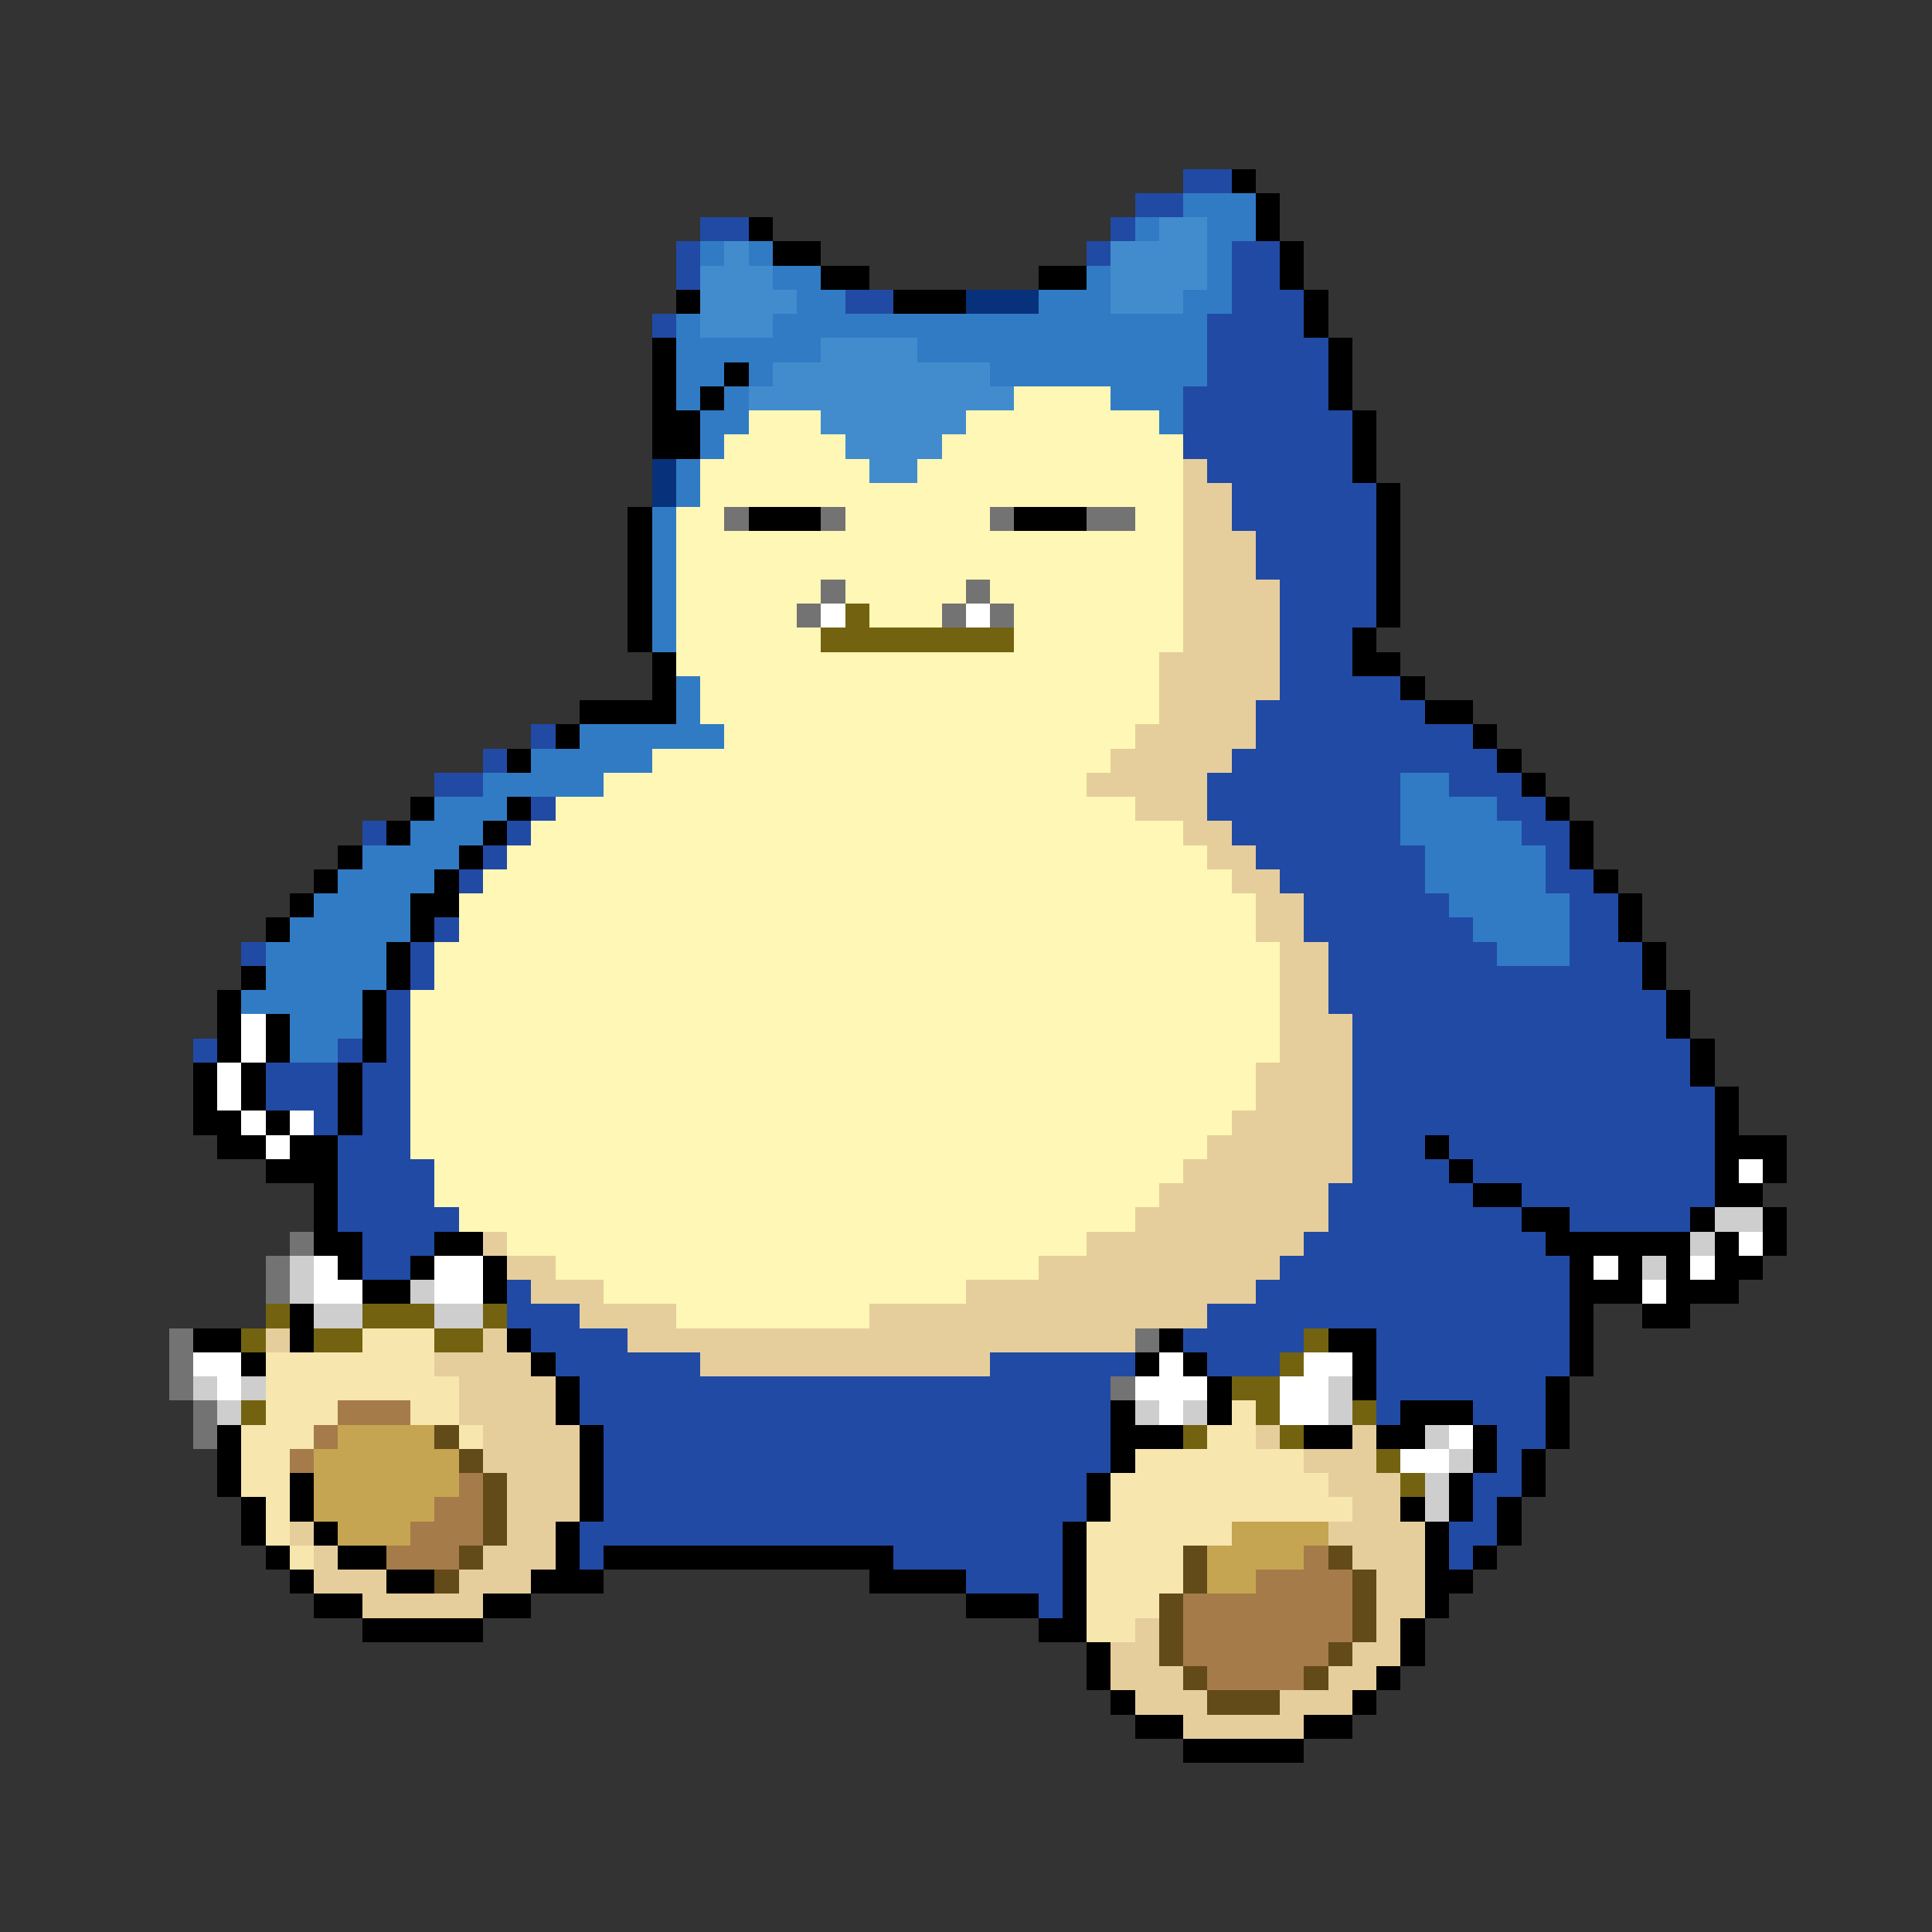 <svg xmlns="http://www.w3.org/2000/svg" viewBox="0 -0.5 80 80" shape-rendering="crispEdges">
<rect x="0" y="-0.5" width="80" height="80" fill="#333333" stroke="none"/>
<path stroke="#214aa5" d="M49 7h2M47 8h2M29 9h2M46 9h1M28 10h1M45 10h1M51 10h2M28 11h1M51 11h2M35 12h2M51 12h3M27 13h1M50 13h4M50 14h5M50 15h5M49 16h6M49 17h7M49 18h7M50 19h6M51 20h6M51 21h6M52 22h5M52 23h5M53 24h4M53 25h4M53 26h3M53 27h3M53 28h5M52 29h7M22 30h1M52 30h9M20 31h1M51 31h11M18 32h2M50 32h8M60 32h3M22 33h1M50 33h8M62 33h2M15 34h1M21 34h1M51 34h7M63 34h2M20 35h1M52 35h7M64 35h1M19 36h1M53 36h6M64 36h2M54 37h6M65 37h2M18 38h1M54 38h7M65 38h2M10 39h1M17 39h1M55 39h7M65 39h3M17 40h1M55 40h13M16 41h1M55 41h14M16 42h1M56 42h13M8 43h1M14 43h1M16 43h1M56 43h14M11 44h3M15 44h2M56 44h14M11 45h3M15 45h2M56 45h15M13 46h1M15 46h2M56 46h15M14 47h3M56 47h3M60 47h11M14 48h4M56 48h4M61 48h10M14 49h4M55 49h6M63 49h8M14 50h5M55 50h8M65 50h5M15 51h3M54 51h10M15 52h2M53 52h12M21 53h1M52 53h13M21 54h3M50 54h15M22 55h4M49 55h5M57 55h8M23 56h6M41 56h6M50 56h3M57 56h8M24 57h22M57 57h7M24 58h22M57 58h1M61 58h3M25 59h21M62 59h2M25 60h21M62 60h1M25 61h20M61 61h2M25 62h20M61 62h1M24 63h20M60 63h2M24 64h1M37 64h7M60 64h1M40 65h4M43 66h1" />
<path stroke="#000000" d="M51 7h1M52 8h1M31 9h1M52 9h1M32 10h2M53 10h1M34 11h2M43 11h2M53 11h1M28 12h1M37 12h3M54 12h1M54 13h1M27 14h1M55 14h1M27 15h1M30 15h1M55 15h1M27 16h1M29 16h1M55 16h1M27 17h2M56 17h1M27 18h2M56 18h1M56 19h1M57 20h1M26 21h1M31 21h3M42 21h3M57 21h1M26 22h1M57 22h1M26 23h1M57 23h1M26 24h1M57 24h1M26 25h1M57 25h1M26 26h1M56 26h1M27 27h1M56 27h2M27 28h1M58 28h1M24 29h4M59 29h2M23 30h1M61 30h1M21 31h1M62 31h1M63 32h1M17 33h1M21 33h1M64 33h1M16 34h1M20 34h1M65 34h1M14 35h1M19 35h1M65 35h1M13 36h1M18 36h1M66 36h1M12 37h1M17 37h2M67 37h1M11 38h1M17 38h1M67 38h1M16 39h1M68 39h1M10 40h1M16 40h1M68 40h1M9 41h1M15 41h1M69 41h1M9 42h1M11 42h1M15 42h1M69 42h1M9 43h1M11 43h1M15 43h1M70 43h1M8 44h1M10 44h1M14 44h1M70 44h1M8 45h1M10 45h1M14 45h1M71 45h1M8 46h2M11 46h1M14 46h1M71 46h1M9 47h2M12 47h2M59 47h1M71 47h3M11 48h3M60 48h1M71 48h1M73 48h1M13 49h1M61 49h2M71 49h2M13 50h1M63 50h2M70 50h1M73 50h1M13 51h2M18 51h2M64 51h6M71 51h1M73 51h1M14 52h1M17 52h1M20 52h1M65 52h1M67 52h1M69 52h1M71 52h2M15 53h2M20 53h1M65 53h3M69 53h3M12 54h1M65 54h1M68 54h2M8 55h2M12 55h1M21 55h1M48 55h1M55 55h2M65 55h1M10 56h1M22 56h1M47 56h1M49 56h1M56 56h1M65 56h1M23 57h1M50 57h1M56 57h1M64 57h1M23 58h1M46 58h1M50 58h1M58 58h3M64 58h1M9 59h1M24 59h1M46 59h3M54 59h2M57 59h2M61 59h1M64 59h1M9 60h1M24 60h1M46 60h1M61 60h1M63 60h1M9 61h1M12 61h1M24 61h1M45 61h1M60 61h1M63 61h1M10 62h1M12 62h1M24 62h1M45 62h1M58 62h1M60 62h1M62 62h1M10 63h1M13 63h1M23 63h1M44 63h1M59 63h1M62 63h1M11 64h1M14 64h2M23 64h1M25 64h12M44 64h1M59 64h1M61 64h1M12 65h1M16 65h2M22 65h3M36 65h4M44 65h1M59 65h2M13 66h2M20 66h2M40 66h3M44 66h1M59 66h1M15 67h5M43 67h2M58 67h1M45 68h1M58 68h1M45 69h1M57 69h1M46 70h1M56 70h1M47 71h2M54 71h2M49 72h5" />
<path stroke="#317bc5" d="M49 8h3M47 9h1M50 9h2M29 10h1M31 10h1M50 10h1M32 11h2M45 11h1M50 11h1M33 12h2M43 12h3M49 12h2M28 13h1M32 13h18M28 14h6M38 14h12M28 15h2M31 15h1M41 15h9M28 16h1M30 16h1M46 16h3M29 17h2M48 17h1M29 18h1M28 19h1M28 20h1M27 21h1M27 22h1M27 23h1M27 24h1M27 25h1M27 26h1M28 28h1M28 29h1M24 30h6M22 31h5M20 32h5M58 32h2M18 33h3M58 33h4M17 34h3M58 34h5M15 35h4M59 35h5M14 36h4M59 36h5M13 37h4M60 37h5M12 38h5M61 38h4M11 39h5M62 39h3M11 40h5M10 41h5M12 42h3M12 43h2" />
<path stroke="#428cce" d="M48 9h2M30 10h1M46 10h4M29 11h3M46 11h4M29 12h4M46 12h3M29 13h3M34 14h4M32 15h9M31 16h11M34 17h6M35 18h4M36 19h2" />
<path stroke="#08317b" d="M40 12h3M27 19h1M27 20h1" />
<path stroke="#fff7b5" d="M42 16h4M31 17h3M40 17h8M30 18h5M39 18h10M29 19h7M38 19h11M29 20h20M28 21h2M35 21h6M47 21h2M28 22h21M28 23h21M28 24h6M35 24h5M41 24h8M28 25h5M36 25h3M42 25h7M28 26h6M42 26h7M28 27h20M29 28h19M29 29h19M30 30h17M27 31h19M25 32h20M23 33h24M22 34h27M21 35h29M20 36h31M19 37h33M19 38h33M18 39h35M18 40h35M17 41h36M17 42h36M17 43h36M17 44h35M17 45h35M17 46h34M17 47h33M18 48h31M18 49h30M19 50h28M21 51h24M23 52h20M25 53h15M28 54h8" />
<path stroke="#e6ce9c" d="M49 19h1M49 20h2M49 21h2M49 22h3M49 23h3M49 24h4M49 25h4M49 26h4M48 27h5M48 28h5M48 29h4M47 30h5M46 31h5M45 32h5M47 33h3M49 34h2M50 35h2M51 36h2M52 37h2M52 38h2M53 39h2M53 40h2M53 41h2M53 42h3M53 43h3M52 44h4M52 45h4M51 46h5M50 47h6M49 48h7M48 49h7M47 50h8M20 51h1M45 51h9M21 52h2M43 52h10M22 53h3M40 53h12M24 54h4M36 54h14M11 55h1M20 55h1M26 55h21M18 56h4M29 56h12M19 57h4M19 58h4M20 59h4M52 59h1M56 59h1M20 60h4M54 60h3M21 61h3M55 61h3M21 62h3M56 62h2M12 63h1M21 63h2M55 63h4M13 64h1M20 64h3M56 64h3M13 65h3M19 65h3M57 65h2M15 66h5M57 66h2M47 67h1M57 67h1M46 68h2M56 68h2M46 69h3M55 69h2M47 70h3M53 70h3M49 71h5" />
<path stroke="#737373" d="M30 21h1M34 21h1M41 21h1M45 21h2M34 24h1M40 24h1M33 25h1M39 25h1M41 25h1M12 51h1M11 52h1M11 53h1M7 55h1M47 55h1M7 56h1M7 57h1M46 57h1M8 58h1M8 59h1" />
<path stroke="#ffffff" d="M34 25h1M40 25h1M10 42h1M10 43h1M9 44h1M9 45h1M10 46h1M12 46h1M11 47h1M72 48h1M72 51h1M13 52h1M18 52h2M66 52h1M70 52h1M13 53h2M18 53h2M68 53h1M8 56h2M48 56h1M54 56h2M9 57h1M47 57h3M53 57h2M48 58h1M53 58h2M60 59h1M58 60h2" />
<path stroke="#736310" d="M35 25h1M34 26h8M11 54h1M15 54h3M20 54h1M10 55h1M13 55h2M18 55h2M54 55h1M53 56h1M51 57h2M10 58h1M52 58h1M56 58h1M49 59h1M53 59h1M57 60h1M58 61h1" />
<path stroke="#cecece" d="M71 50h2M70 51h1M12 52h1M68 52h1M12 53h1M17 53h1M13 54h2M18 54h2M8 57h1M10 57h1M55 57h1M9 58h1M47 58h1M49 58h1M55 58h1M59 59h1M60 60h1M59 61h1M59 62h1" />
<path stroke="#f7e6ad" d="M15 55h3M11 56h7M11 57h8M11 58h3M17 58h2M51 58h1M10 59h3M19 59h1M50 59h2M10 60h2M47 60h7M10 61h2M46 61h9M11 62h1M46 62h10M11 63h1M45 63h6M12 64h1M45 64h4M45 65h4M45 66h3M45 67h2" />
<path stroke="#a57b4a" d="M14 58h3M13 59h1M12 60h1M19 61h1M18 62h2M17 63h3M16 64h3M54 64h1M52 65h4M49 66h7M49 67h7M49 68h6M50 69h4" />
<path stroke="#c5a552" d="M14 59h4M13 60h6M13 61h6M13 62h5M14 63h3M51 63h4M50 64h4M50 65h2" />
<path stroke="#634a19" d="M18 59h1M19 60h1M20 61h1M20 62h1M20 63h1M19 64h1M49 64h1M55 64h1M18 65h1M49 65h1M56 65h1M48 66h1M56 66h1M48 67h1M56 67h1M48 68h1M55 68h1M49 69h1M54 69h1M50 70h3" />
</svg>